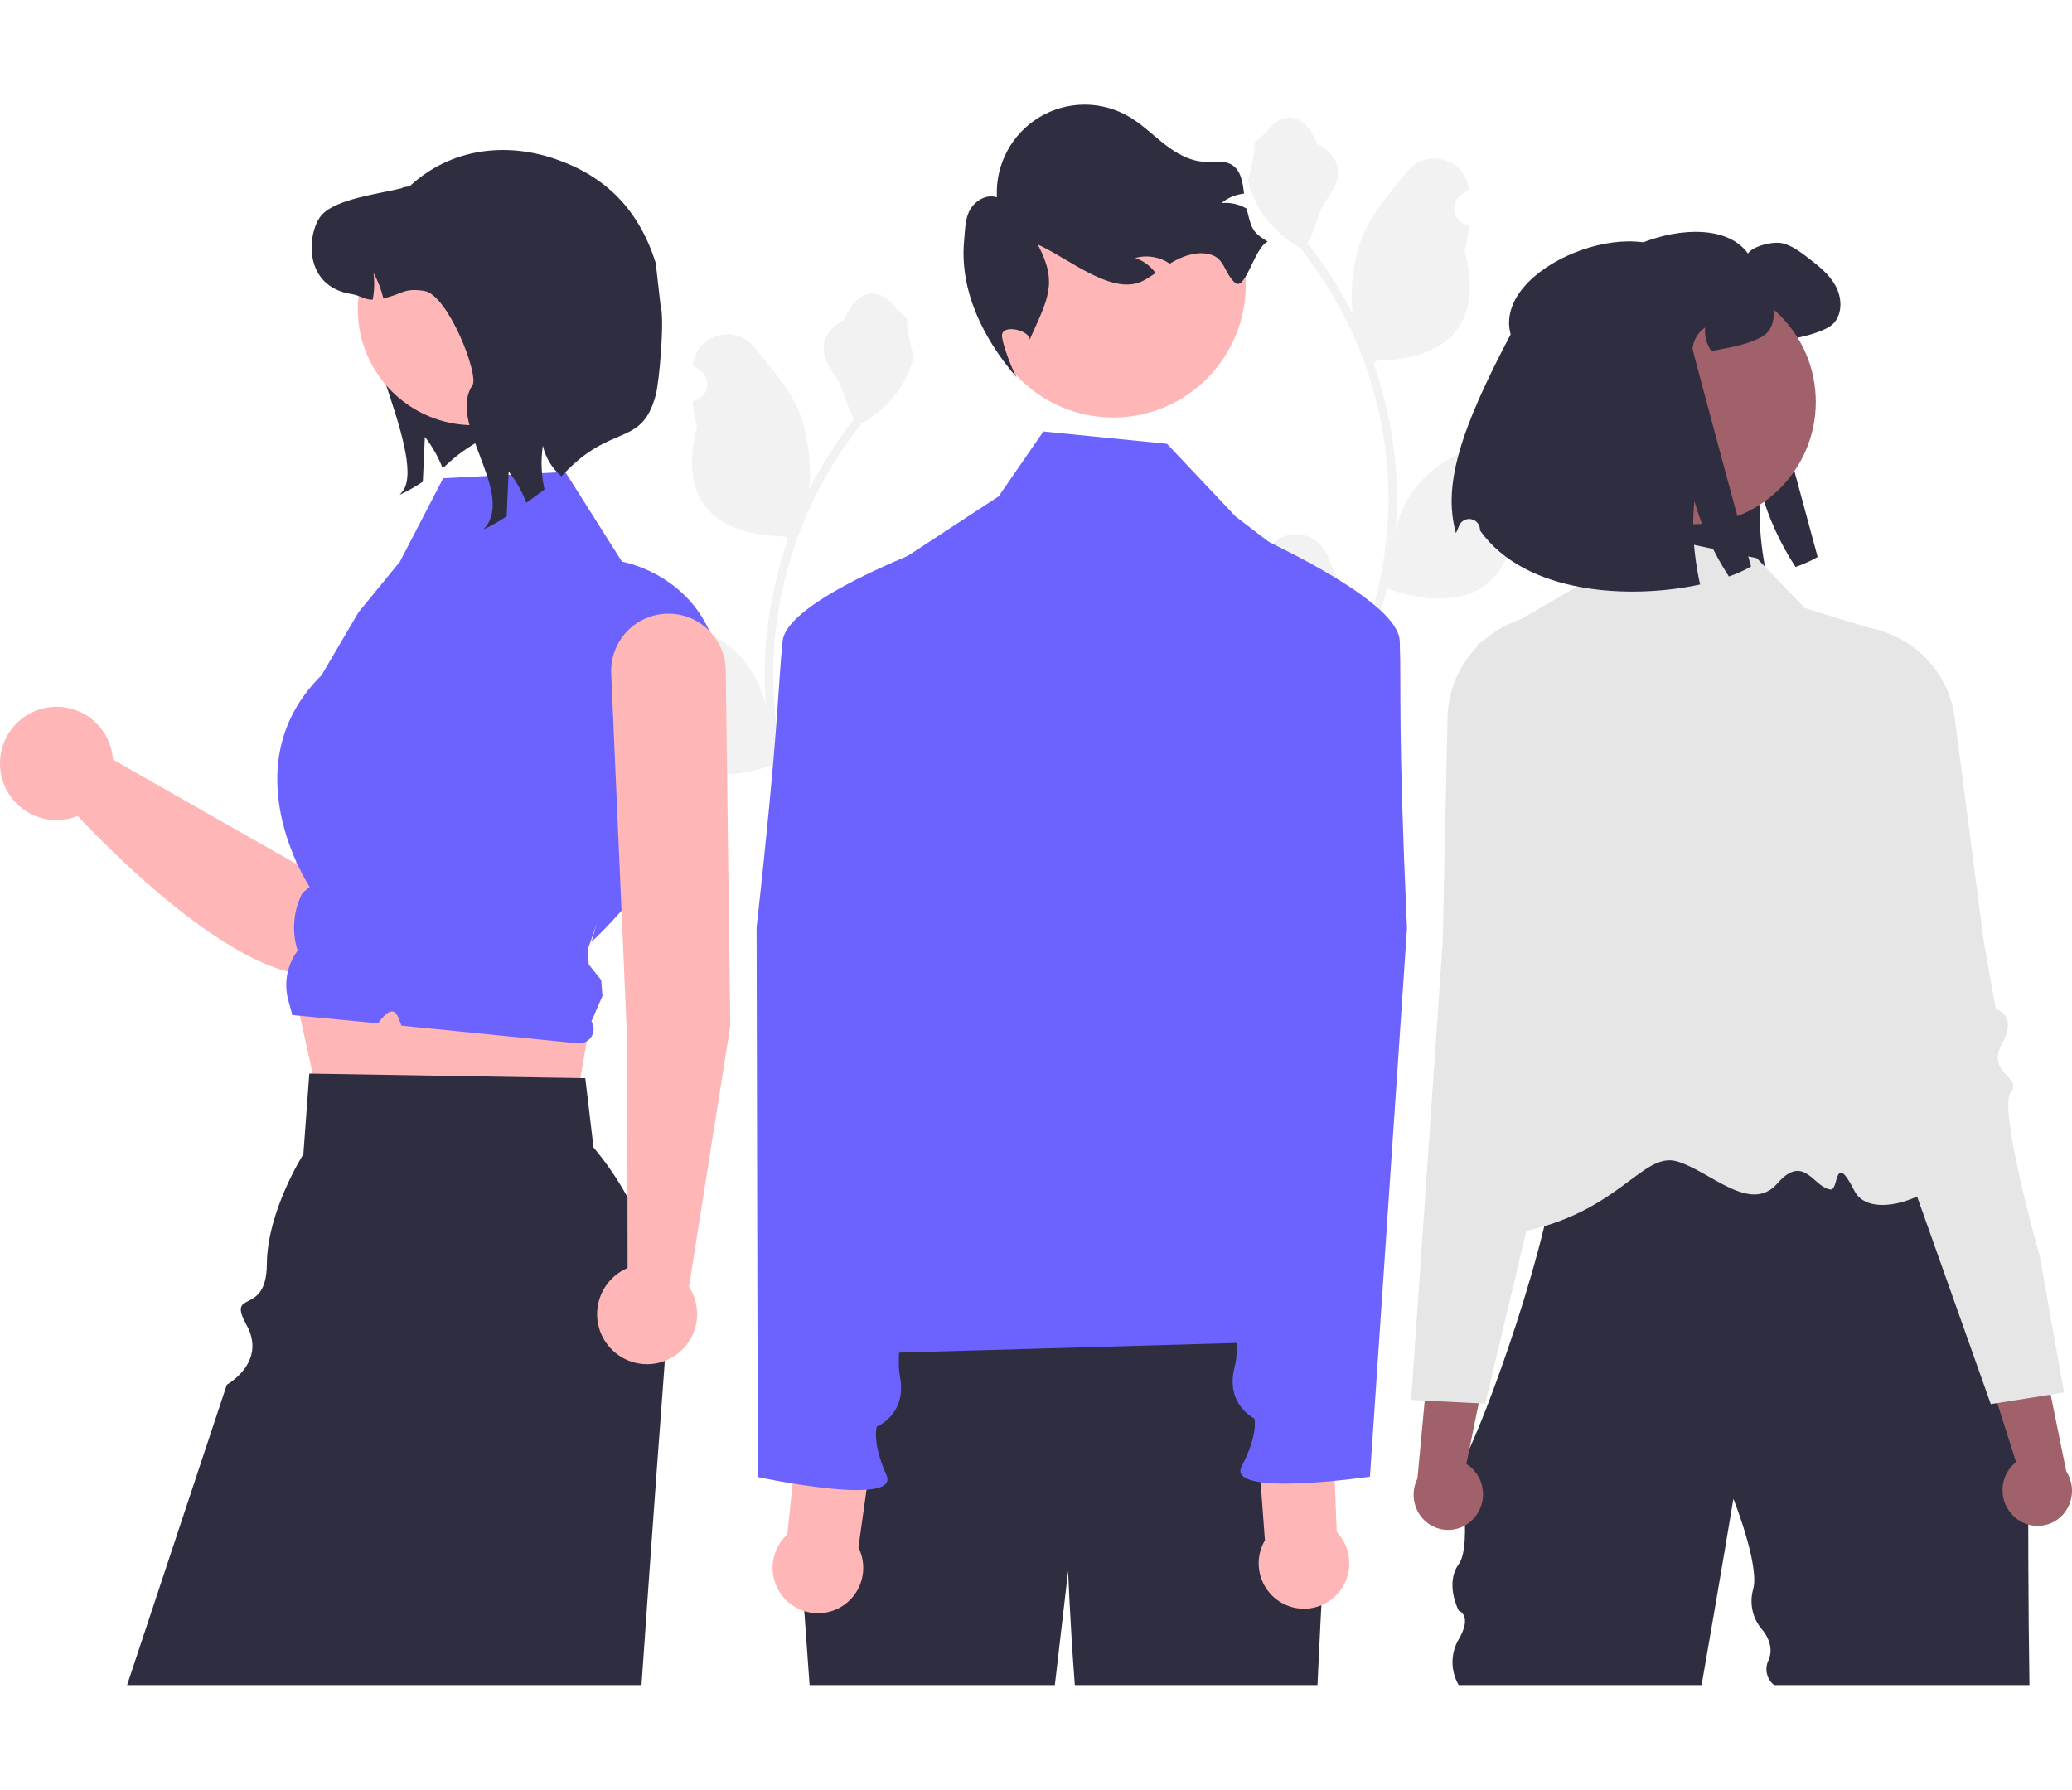 <svg width="125" height="108" viewBox="0 0 125 108" fill="none" xmlns="http://www.w3.org/2000/svg">
<g clip-path="url(#clip0_7719_999)">
<path d="M75.796 35.06C75.951 35.067 76.105 35.026 76.237 34.943C76.368 34.859 76.471 34.738 76.531 34.594C76.591 34.45 76.606 34.291 76.573 34.139C76.54 33.986 76.46 33.848 76.346 33.742C76.327 33.666 76.313 33.611 76.294 33.535C76.301 33.518 76.308 33.501 76.315 33.485C77.014 31.815 79.383 31.826 80.076 33.499C80.691 34.983 81.474 36.47 81.667 38.039C81.752 38.733 81.716 39.436 81.561 40.117C83.006 36.96 83.757 33.528 83.761 30.055C83.762 29.183 83.713 28.312 83.617 27.446C83.537 26.736 83.426 26.031 83.284 25.331C82.509 21.533 80.847 17.973 78.432 14.944C77.264 14.305 76.319 13.323 75.724 12.129C75.509 11.7 75.357 11.242 75.273 10.77C75.404 10.787 75.77 8.776 75.67 8.652C75.854 8.373 76.183 8.234 76.383 7.962C77.381 6.606 78.756 6.843 79.474 8.685C81.007 9.46 81.022 10.746 80.081 11.982C79.483 12.769 79.4 13.833 78.875 14.675C78.929 14.744 78.985 14.812 79.039 14.881C80.027 16.153 80.888 17.519 81.609 18.96C81.405 17.362 81.707 15.437 82.221 14.197C82.805 12.783 83.902 11.593 84.867 10.371C86.027 8.903 88.405 9.543 88.609 11.404C88.611 11.422 88.613 11.44 88.615 11.458C88.472 11.539 88.331 11.625 88.194 11.716C88.021 11.832 87.888 11.997 87.81 12.19C87.733 12.383 87.716 12.594 87.76 12.797C87.805 13 87.91 13.185 88.062 13.327C88.213 13.469 88.404 13.562 88.609 13.594L88.63 13.597C88.579 14.115 88.489 14.628 88.36 15.132C89.599 19.93 86.925 21.678 83.106 21.757C83.022 21.8 82.94 21.843 82.856 21.884C83.581 23.943 84.035 26.087 84.209 28.262C84.307 29.546 84.301 30.835 84.191 32.118L84.198 32.073C84.475 30.646 85.234 29.359 86.348 28.429C88.003 27.067 90.341 26.566 92.126 25.471C92.985 24.944 94.086 25.625 93.936 26.623C93.934 26.639 93.931 26.655 93.929 26.671C93.663 26.78 93.404 26.905 93.153 27.046C93.01 27.127 92.869 27.213 92.732 27.304C92.559 27.419 92.426 27.584 92.349 27.777C92.271 27.97 92.254 28.182 92.299 28.385C92.344 28.588 92.449 28.772 92.6 28.915C92.751 29.057 92.942 29.15 93.147 29.181L93.168 29.185C93.183 29.187 93.196 29.189 93.212 29.191C92.757 30.279 92.119 31.28 91.325 32.151C90.55 36.339 87.224 36.737 83.666 35.517H83.664C83.274 37.217 82.708 38.871 81.976 40.453H75.947C75.925 40.386 75.906 40.317 75.886 40.249C76.445 40.285 77.005 40.251 77.555 40.15C77.107 39.6 76.66 39.046 76.213 38.496C76.203 38.486 76.193 38.475 76.185 38.464C75.958 38.182 75.729 37.903 75.502 37.621L75.502 37.621C75.49 36.758 75.588 35.898 75.796 35.06L75.796 35.06Z" fill="#F2F2F2"/>
<path d="M95.154 19.602C94.033 15.507 103.075 11.996 105.45 15.293C105.78 14.825 107 14.54 107.56 14.684C108.12 14.828 108.59 15.187 109.05 15.535C109.681 16.021 110.336 16.524 110.724 17.223C111.114 17.919 111.174 18.869 110.649 19.473C110.233 19.953 109.004 20.264 108.378 20.39C107.942 20.479 107.574 20.551 107.258 20.603C106.971 20.189 106.839 19.687 106.885 19.185C106.672 19.329 106.494 19.518 106.363 19.738C106.232 19.959 106.152 20.206 106.127 20.462C106.118 20.568 109.656 33.606 109.656 33.606C109.231 33.848 108.784 34.05 108.321 34.207C107.405 32.805 106.703 31.273 106.239 29.663C106.132 30.74 106.146 31.825 106.279 32.899C106.35 33.501 106.452 34.099 106.584 34.69C102.38 35.599 96.058 35.3 93.308 31.435C93.308 31.419 93.307 31.403 93.307 31.387C93.305 31.234 93.249 31.087 93.151 30.971C93.052 30.854 92.917 30.776 92.767 30.748C92.617 30.721 92.462 30.747 92.329 30.822C92.196 30.896 92.094 31.015 92.038 31.157C91.972 31.328 91.91 31.475 91.855 31.593C91.054 28.722 92.091 25.4 95.154 19.602Z" fill="#2F2E41"/>
<path d="M88.002 88.251V88.385C87.996 88.341 87.996 88.296 88.002 88.251Z" fill="#2F2E41"/>
<path d="M92.118 65.078C92.225 65.049 92.334 65.028 92.443 65.014C92.317 65.035 92.209 65.056 92.118 65.078Z" fill="#2F2E41"/>
<path d="M92.022 65.102C92.051 65.094 92.084 65.086 92.118 65.078C92.086 65.086 92.055 65.092 92.022 65.102Z" fill="#2F2E41"/>
<path d="M122.433 101.669H107.026C106.807 101.493 106.654 101.247 106.594 100.972C106.534 100.697 106.57 100.409 106.696 100.157C107.117 99.19 106.293 98.307 106.293 98.307C106.013 97.978 105.818 97.585 105.726 97.163C105.634 96.741 105.647 96.303 105.765 95.887C106.173 94.459 104.573 90.428 104.573 90.428C104.573 90.428 103.711 95.633 102.654 101.669H88.002C87.756 101.25 87.627 100.773 87.627 100.287C87.627 99.802 87.756 99.325 88.002 98.906C88.856 97.456 88.002 97.177 88.002 97.177C88.002 97.177 87.148 95.554 88.002 94.376C88.856 93.197 88.002 88.385 88.002 88.385C88.034 88.598 88.277 88.211 88.652 87.4C89.222 86.166 90.093 83.947 90.974 81.371C91.603 79.532 92.237 77.509 92.768 75.531H92.769C92.908 75.011 93.04 74.496 93.164 73.986C93.407 72.986 93.616 72.013 93.774 71.101C94.118 69.134 94.231 67.445 93.967 66.347C93.749 65.432 93.27 64.928 92.443 65.014C92.886 64.941 93.535 64.871 94.334 64.806C94.478 64.794 94.628 64.782 94.782 64.769C100.744 64.318 113.535 64.059 113.535 64.059L117.453 71.088L122.415 79.991C122.415 79.991 122.28 91.935 122.433 101.669Z" fill="#2F2E41"/>
<path d="M105.988 33.68L96.962 31.762L95.17 35.376L89.134 38.877C89.134 38.877 93.025 54.812 93.002 57.053C92.946 62.744 83.858 75.5 90.722 74.518C97.587 73.537 98.982 69.427 101.185 70.076C103.173 70.663 105.6 73.27 107.224 71.405C108.849 69.54 109.421 71.694 110.449 71.768C110.937 71.804 110.643 69.413 111.871 71.843C113.1 74.272 119.614 71.002 117.406 68.79C113.729 65.107 112.982 37.953 112.982 37.953L108.888 36.691L105.988 33.68Z" fill="#E6E6E6"/>
<path d="M88.963 91.552C89.326 91.119 89.506 90.561 89.464 89.997C89.422 89.433 89.163 88.908 88.74 88.533C88.653 88.458 88.56 88.39 88.462 88.331L89.971 80.91L86.482 78.818L85.512 89.207C85.297 89.634 85.23 90.12 85.32 90.59C85.41 91.059 85.652 91.486 86.01 91.802C86.215 91.981 86.453 92.117 86.711 92.203C86.968 92.289 87.24 92.323 87.511 92.304C87.782 92.285 88.046 92.212 88.289 92.091C88.532 91.969 88.749 91.801 88.927 91.595C88.939 91.581 88.951 91.567 88.963 91.552Z" fill="#A0616A"/>
<path d="M99.797 52.439C99.775 52.2 99.471 52.092 99.05 51.942C98.627 51.812 98.226 51.621 97.857 51.376C96.925 50.702 97.292 49.997 97.799 49.022C97.898 48.832 98.001 48.635 98.098 48.43C98.385 47.823 97.928 45.317 96.737 40.982C96.37 39.648 96.372 38.705 96.118 38.08C95.866 37.454 95.36 37.146 93.981 37.082C92.315 36.998 90.684 37.578 89.445 38.697C89.411 38.727 89.376 38.759 89.343 38.79C89.28 38.85 89.218 38.91 89.157 38.972C88.011 40.127 87.356 41.681 87.327 43.31L87.321 43.587L87.036 56.832L86.237 68.455L85.135 84.465L85.951 84.505L89.208 84.668L89.603 84.687L90.54 80.749L91.667 76.011L92.082 74.27L93.368 68.87L93.967 66.347L94.334 64.806L94.484 64.176L95.212 61.118C95.229 61.053 96.904 54.43 98.837 53.322C99.557 52.909 99.817 52.67 99.797 52.439Z" fill="#E6E6E6"/>
<path d="M121.473 91.473C121.066 91.081 120.828 90.546 120.809 89.981C120.79 89.416 120.991 88.865 121.371 88.447C121.45 88.363 121.535 88.286 121.626 88.216L119.33 81.001L122.575 78.546L124.653 88.77C124.913 89.172 125.032 89.648 124.993 90.124C124.953 90.601 124.758 91.051 124.436 91.404C124.252 91.604 124.029 91.764 123.783 91.878C123.536 91.991 123.269 92.055 122.998 92.065C122.726 92.075 122.456 92.031 122.201 91.936C121.946 91.841 121.713 91.698 121.514 91.512C121.5 91.499 121.487 91.486 121.473 91.473Z" fill="#A0616A"/>
<path d="M123.06 75.817C123.06 75.817 120.53 66.898 121.301 65.932C122.073 64.967 119.794 64.778 120.776 62.98C121.758 61.182 120.403 60.881 120.403 60.881L119.667 56.746L118.352 46.59L118.312 46.288L117.929 43.334C117.823 42.49 117.547 41.676 117.119 40.941C116.691 40.207 116.12 39.566 115.439 39.057C115.404 39.031 115.369 39.005 115.333 38.98C115.171 38.863 115.006 38.755 114.837 38.655C113.574 37.909 112.092 37.627 110.644 37.857C107.917 38.283 108.766 39.302 108.323 42.032C107.604 46.47 107.418 49.01 107.768 49.584C107.887 49.777 108.011 49.962 108.129 50.139C108.738 51.055 109.178 51.716 108.324 52.488C107.983 52.77 107.604 53.002 107.198 53.178C106.796 53.373 106.506 53.512 106.51 53.752C106.514 53.984 106.798 54.194 107.558 54.526C108.48 54.93 109.469 56.457 110.28 58.017C110.923 59.275 111.497 60.567 111.998 61.887L118.965 81.516L120.101 84.717L120.493 84.655L123.712 84.144L124.519 84.016L123.06 75.817Z" fill="#E6E6E6"/>
<path d="M102.18 31.626C106.247 31.626 109.544 28.323 109.544 24.249C109.544 20.174 106.247 16.871 102.18 16.871C98.113 16.871 94.816 20.174 94.816 24.249C94.816 28.323 98.113 31.626 102.18 31.626Z" fill="#A0616A"/>
<path d="M91.135 20.177C90.014 16.082 99.056 12.571 101.43 15.869C101.76 15.4 102.98 15.115 103.54 15.259C104.1 15.403 104.571 15.762 105.03 16.11C105.662 16.596 106.317 17.1 106.704 17.799C107.095 18.495 107.155 19.444 106.63 20.048C106.213 20.528 104.984 20.839 104.359 20.965C103.922 21.055 103.555 21.126 103.239 21.178C102.952 20.764 102.82 20.262 102.866 19.76C102.653 19.904 102.475 20.093 102.344 20.314C102.213 20.534 102.132 20.782 102.108 21.037C102.099 21.144 105.636 34.181 105.636 34.181C105.211 34.424 104.764 34.625 104.301 34.782C103.385 33.38 102.684 31.848 102.22 30.238C102.113 31.315 102.127 32.4 102.26 33.474C102.331 34.076 102.432 34.674 102.564 35.266C98.361 36.175 92.039 35.875 89.289 32.01C89.288 31.994 89.288 31.978 89.287 31.962C89.285 31.809 89.23 31.662 89.132 31.546C89.033 31.429 88.897 31.351 88.747 31.324C88.597 31.297 88.443 31.323 88.31 31.397C88.177 31.472 88.074 31.59 88.019 31.733C87.952 31.903 87.891 32.051 87.836 32.168C87.035 29.298 88.071 25.976 91.135 20.177Z" fill="#2F2E41"/>
<path d="M54.612 45.67C54.457 45.677 54.303 45.636 54.171 45.553C54.04 45.469 53.937 45.347 53.877 45.203C53.817 45.059 53.802 44.901 53.836 44.748C53.869 44.596 53.948 44.457 54.062 44.351C54.081 44.275 54.095 44.22 54.114 44.144C54.107 44.128 54.1 44.111 54.093 44.094C53.394 42.425 51.025 42.436 50.332 44.108C49.717 45.593 48.934 47.08 48.741 48.649C48.656 49.343 48.692 50.046 48.847 50.727C47.402 47.57 46.652 44.138 46.647 40.665C46.647 39.793 46.695 38.922 46.792 38.056C46.872 37.346 46.983 36.641 47.124 35.941C47.899 32.143 49.562 28.583 51.976 25.553C53.145 24.915 54.09 23.932 54.684 22.739C54.899 22.31 55.051 21.852 55.136 21.379C55.004 21.397 54.638 19.386 54.738 19.262C54.554 18.983 54.225 18.844 54.025 18.572C53.027 17.216 51.652 17.453 50.934 19.294C49.401 20.07 49.386 21.355 50.327 22.592C50.926 23.378 51.008 24.443 51.533 25.285C51.479 25.354 51.423 25.421 51.369 25.491C50.381 26.763 49.52 28.129 48.799 29.569C49.003 27.972 48.702 26.047 48.188 24.806C47.603 23.393 46.506 22.202 45.541 20.98C44.381 19.512 42.003 20.153 41.799 22.014C41.797 22.032 41.795 22.05 41.793 22.068C41.937 22.149 42.077 22.235 42.214 22.326C42.387 22.441 42.52 22.606 42.598 22.799C42.675 22.992 42.693 23.204 42.648 23.407C42.603 23.61 42.498 23.795 42.346 23.937C42.195 24.079 42.004 24.172 41.799 24.203L41.778 24.207C41.829 24.724 41.919 25.238 42.048 25.742C40.81 30.54 43.484 32.288 47.302 32.366C47.386 32.41 47.468 32.453 47.552 32.494C46.827 34.552 46.373 36.696 46.2 38.872C46.102 40.156 46.107 41.445 46.217 42.728L46.21 42.682C45.934 41.256 45.174 39.969 44.06 39.039C42.405 37.677 40.068 37.175 38.282 36.081C37.423 35.554 36.322 36.235 36.472 37.233C36.474 37.249 36.477 37.265 36.479 37.281C36.745 37.389 37.004 37.514 37.255 37.655C37.398 37.736 37.539 37.822 37.676 37.913C37.849 38.029 37.982 38.194 38.06 38.387C38.137 38.58 38.154 38.792 38.109 38.995C38.065 39.197 37.96 39.382 37.808 39.524C37.657 39.666 37.466 39.759 37.261 39.791L37.24 39.794C37.225 39.797 37.212 39.799 37.197 39.801C37.651 40.888 38.289 41.89 39.083 42.76C39.858 46.949 43.184 47.347 46.742 46.127H46.744C47.135 47.826 47.7 49.48 48.432 51.063H54.461C54.483 50.996 54.502 50.926 54.522 50.859C53.964 50.894 53.403 50.861 52.853 50.76C53.301 50.21 53.748 49.656 54.195 49.106C54.205 49.095 54.215 49.085 54.224 49.073C54.45 48.792 54.679 48.513 54.906 48.231L54.907 48.231C54.919 47.368 54.82 46.507 54.612 45.67L54.612 45.67Z" fill="#F2F2F2"/>
<path d="M26.479 15.294C26.342 15.613 22.123 15.579 21.93 15.863C20.44 18.059 25.811 27.404 24.321 29.603L24.113 29.851C24.599 29.626 25.066 29.363 25.509 29.062C25.549 28.162 25.589 27.259 25.632 26.358C26.078 26.93 26.438 27.565 26.701 28.241C27.048 27.997 27.332 27.542 28.819 26.649C29.421 25.987 30.115 25.414 30.88 24.95L26.479 15.294Z" fill="#2F2E41"/>
<path d="M29.543 33.293C29.078 32.989 28.546 32.801 27.993 32.744C27.441 32.687 26.882 32.763 26.365 32.965C25.847 33.168 25.385 33.491 25.017 33.908C24.649 34.325 24.386 34.824 24.249 35.364L17.837 52.101L6.815 45.832C6.767 45.112 6.492 44.425 6.03 43.871C5.568 43.317 4.943 42.923 4.244 42.747C3.544 42.571 2.808 42.621 2.139 42.89C1.47 43.159 0.903 43.634 0.52 44.245C0.137 44.857 -0.043 45.575 0.007 46.295C0.056 47.016 0.332 47.702 0.794 48.256C1.257 48.81 1.883 49.202 2.582 49.378C3.281 49.553 4.018 49.502 4.686 49.232C7.008 51.714 17.07 61.889 21.236 57.913C24.737 54.572 29.791 41.621 31.007 37.148C31.202 36.433 31.165 35.675 30.902 34.982C30.639 34.289 30.163 33.698 29.543 33.293Z" fill="#FFB6B6"/>
<path d="M17.503 58.615L19.526 67.777L34.322 69.118L35.682 61.14L17.503 58.615Z" fill="#FFB6B6"/>
<path d="M40.104 82.11C40.097 82.241 40.089 82.371 40.08 82.502C39.938 84.401 39.776 86.59 39.6 88.99C39.323 92.797 39.013 97.133 38.701 101.669H7.667L13.685 83.545C13.685 83.545 16.116 82.205 14.878 79.953C13.641 77.701 16.076 79.496 16.098 76.28C16.121 73.064 18.302 69.643 18.302 69.643L18.661 64.774L18.865 64.778L35.015 65.047L35.31 65.053L35.806 69.233C38.818 72.823 40.354 77.426 40.104 82.11Z" fill="#2F2E41"/>
<path d="M26.738 28.853L34.102 28.473L37.523 33.888C37.523 33.888 43.959 34.965 43.513 42.563C43.067 50.161 35.682 56.828 35.682 56.828L35.998 55.744L35.45 57.313L35.52 58.194L36.268 59.128L36.345 60.093L35.682 61.62C35.768 61.758 35.814 61.918 35.814 62.081C35.814 62.244 35.769 62.404 35.683 62.542C35.597 62.681 35.474 62.792 35.328 62.864C35.182 62.937 35.018 62.966 34.856 62.95L24.215 61.882C23.973 61.214 23.778 60.415 22.807 61.745L21.805 61.648L17.638 61.243L17.392 60.348C17.253 59.839 17.231 59.306 17.329 58.787C17.427 58.269 17.641 57.78 17.956 57.357C17.594 56.222 17.688 54.989 18.22 53.923L18.24 53.883L18.682 53.514C18.682 53.514 13.841 46.227 19.399 40.739L21.629 36.94L24.125 33.889L26.738 28.853Z" fill="#6C63FF"/>
<path d="M28.571 25.656C32.428 25.656 35.554 22.524 35.554 18.66C35.554 14.796 32.428 11.664 28.571 11.664C24.714 11.664 21.587 14.796 21.587 18.66C21.587 22.524 24.714 25.656 28.571 25.656Z" fill="#FFB6B6"/>
<path d="M33.875 28.739C33.306 28.263 32.91 27.612 32.749 26.887C32.62 27.767 32.654 28.663 32.848 29.531C32.47 29.816 32.103 30.086 31.756 30.331C31.494 29.654 31.134 29.02 30.687 28.448C30.645 29.348 30.605 30.251 30.565 31.151C30.122 31.452 29.655 31.716 29.169 31.941L29.377 31.693C30.866 29.494 27.011 25.446 28.501 23.25C28.919 22.634 27.031 17.772 25.592 17.552C24.312 17.359 24.366 17.729 23.127 18C22.998 17.462 22.798 16.944 22.532 16.459C22.603 16.999 22.587 17.547 22.484 18.082C22.043 18.099 21.697 17.818 21.227 17.746C18.233 17.288 18.537 14.043 19.371 13.015C20.206 11.989 22.982 11.682 24.261 11.348C24.378 11.234 24.642 11.306 24.759 11.197C27.211 8.949 30.491 8.577 33.442 9.573C36.589 10.636 38.552 12.693 39.559 15.863L39.848 18.401C40.107 19.216 39.781 23.012 39.559 23.839C38.696 27.053 36.858 25.449 33.875 28.739Z" fill="#2F2E41"/>
<path d="M44.058 61.885L43.783 40.434C43.769 39.525 43.398 38.658 42.752 38.021C42.105 37.383 41.234 37.026 40.327 37.026C39.857 37.026 39.393 37.121 38.962 37.307C38.531 37.493 38.142 37.765 37.819 38.106C37.496 38.447 37.245 38.85 37.083 39.292C36.921 39.733 36.85 40.203 36.875 40.672L37.843 62.946L37.861 76.506C37.291 76.748 36.809 77.16 36.48 77.686C36.152 78.213 35.994 78.827 36.026 79.447C36.059 80.067 36.281 80.661 36.663 81.15C37.045 81.638 37.567 81.998 38.16 82.178C38.752 82.359 39.386 82.353 39.975 82.16C40.563 81.968 41.079 81.598 41.451 81.102C41.822 80.606 42.033 80.007 42.053 79.387C42.074 78.766 41.903 78.155 41.564 77.636L44.058 61.885Z" fill="#FFB6B6"/>
<path d="M80.101 89.639C80.101 89.639 79.676 97.3 79.481 101.669H64.842C64.541 97.693 64.439 94.772 64.439 94.772L63.638 101.669H48.841L47.924 88.894L52.357 77.886C52.357 77.886 76.381 76.216 78.61 78.334C80.837 80.45 80.101 89.639 80.101 89.639Z" fill="#2F2E41"/>
<path d="M67.156 25.19C71.573 25.19 75.153 21.603 75.153 17.179C75.153 12.755 71.573 9.169 67.156 9.169C62.74 9.169 59.16 12.755 59.16 17.179C59.16 21.603 62.74 25.19 67.156 25.19Z" fill="#FFB6B6"/>
<path d="M76.477 14.576C75.655 14.951 75.123 17.669 74.478 17.037C73.832 16.405 73.875 15.583 73.005 15.35C72.302 15.161 71.546 15.377 70.905 15.718C70.79 15.778 70.679 15.843 70.571 15.908C70.5 15.861 70.429 15.816 70.352 15.774C69.779 15.467 69.109 15.391 68.482 15.563C68.978 15.73 69.409 16.048 69.714 16.473C69.5 16.617 69.282 16.762 69.06 16.89C67.203 17.963 64.56 15.629 62.605 14.752C63.83 17.053 63.227 18.007 62.164 20.387L62.127 20.523C62.188 19.926 60.344 19.482 60.451 20.321C60.527 20.918 61.042 22.243 61.331 22.77C59.276 20.389 57.871 17.476 58.167 14.47C58.232 13.839 58.213 13.173 58.538 12.625C58.863 12.08 59.541 11.697 60.142 11.905C60.091 10.947 60.3 9.992 60.747 9.144C61.195 8.295 61.863 7.583 62.682 7.085C63.501 6.586 64.439 6.319 65.397 6.312C66.355 6.305 67.297 6.558 68.123 7.045C68.89 7.496 69.531 8.134 70.234 8.684C70.938 9.235 71.749 9.714 72.64 9.76C73.206 9.787 73.822 9.649 74.308 9.942C74.871 10.283 74.968 10.996 75.052 11.682C74.55 11.732 74.074 11.931 73.685 12.253C74.204 12.2 74.728 12.312 75.18 12.574C75.188 12.578 75.196 12.582 75.204 12.588C75.502 13.722 75.471 13.973 76.477 14.576Z" fill="#2F2E41"/>
<path d="M48.877 81.761C55.686 73.776 53.386 63.62 50.683 53.368L51.197 38.222C51.223 37.479 51.426 36.753 51.79 36.106C52.154 35.458 52.669 34.908 53.29 34.501L60.242 29.951L62.947 26.032L70.406 26.779L74.541 31.161L79.12 34.662C80.269 35.541 81.144 36.731 81.64 38.092C82.137 39.453 82.235 40.927 81.923 42.342L77.542 62.19C77.542 62.19 79.374 72.479 78.256 73.615C77.138 74.752 74.257 73.616 76.542 74.891C79.283 76.422 81.776 76.14 80.389 77.53C79.001 78.92 80.757 80.852 80.757 80.852L48.877 81.761Z" fill="#6C63FF"/>
<path d="M51.788 93.366L52.923 85.264L48.393 83.968L47.497 92.577C47.123 92.922 46.851 93.364 46.713 93.855C46.575 94.345 46.577 94.864 46.718 95.354C46.858 95.844 47.133 96.284 47.51 96.626C47.887 96.968 48.351 97.198 48.852 97.29C49.352 97.382 49.868 97.332 50.342 97.147C50.815 96.961 51.228 96.647 51.533 96.239C51.838 95.831 52.023 95.347 52.068 94.839C52.113 94.331 52.016 93.821 51.788 93.366Z" fill="#FFB6B6"/>
<path d="M60.412 31.412C60.412 31.412 47.518 35.616 47.211 38.692C46.903 41.768 47.005 43.651 45.644 55.96L45.716 89.117C45.716 89.117 54.36 90.971 53.474 88.988C52.587 87.006 52.897 86.073 52.897 86.073C52.897 86.073 54.75 85.341 54.286 83.013C53.822 80.685 56.149 69.15 56.149 69.15L57.617 48.463L60.412 31.412Z" fill="#6C63FF"/>
<path d="M76.31 92.937L75.706 84.778L80.31 83.782L80.642 92.431C80.994 92.799 81.236 93.258 81.342 93.757C81.447 94.255 81.412 94.773 81.239 95.253C81.067 95.732 80.764 96.154 80.366 96.47C79.968 96.787 79.489 96.986 78.984 97.045C78.478 97.104 77.967 97.021 77.506 96.804C77.046 96.588 76.655 96.247 76.377 95.82C76.099 95.394 75.946 94.898 75.934 94.388C75.922 93.879 76.052 93.376 76.31 92.937Z" fill="#FFB6B6"/>
<path d="M71.747 30.551C71.747 30.551 84.338 35.59 84.445 38.679C84.551 41.769 84.326 43.641 84.881 56.013L82.646 89.094C82.646 89.094 73.899 90.378 74.913 88.458C75.927 86.538 75.679 85.587 75.679 85.587C75.679 85.587 73.877 84.735 74.492 82.442C75.107 80.15 73.538 68.487 73.538 68.487L73.423 47.748L71.747 30.551Z" fill="#6C63FF"/>
</g>
<defs>
<clipPath id="clip0_7719_999">
<rect width="125" height="95.339" fill="white" transform="translate(0 6.331)"/>
</clipPath>
</defs>
</svg>
